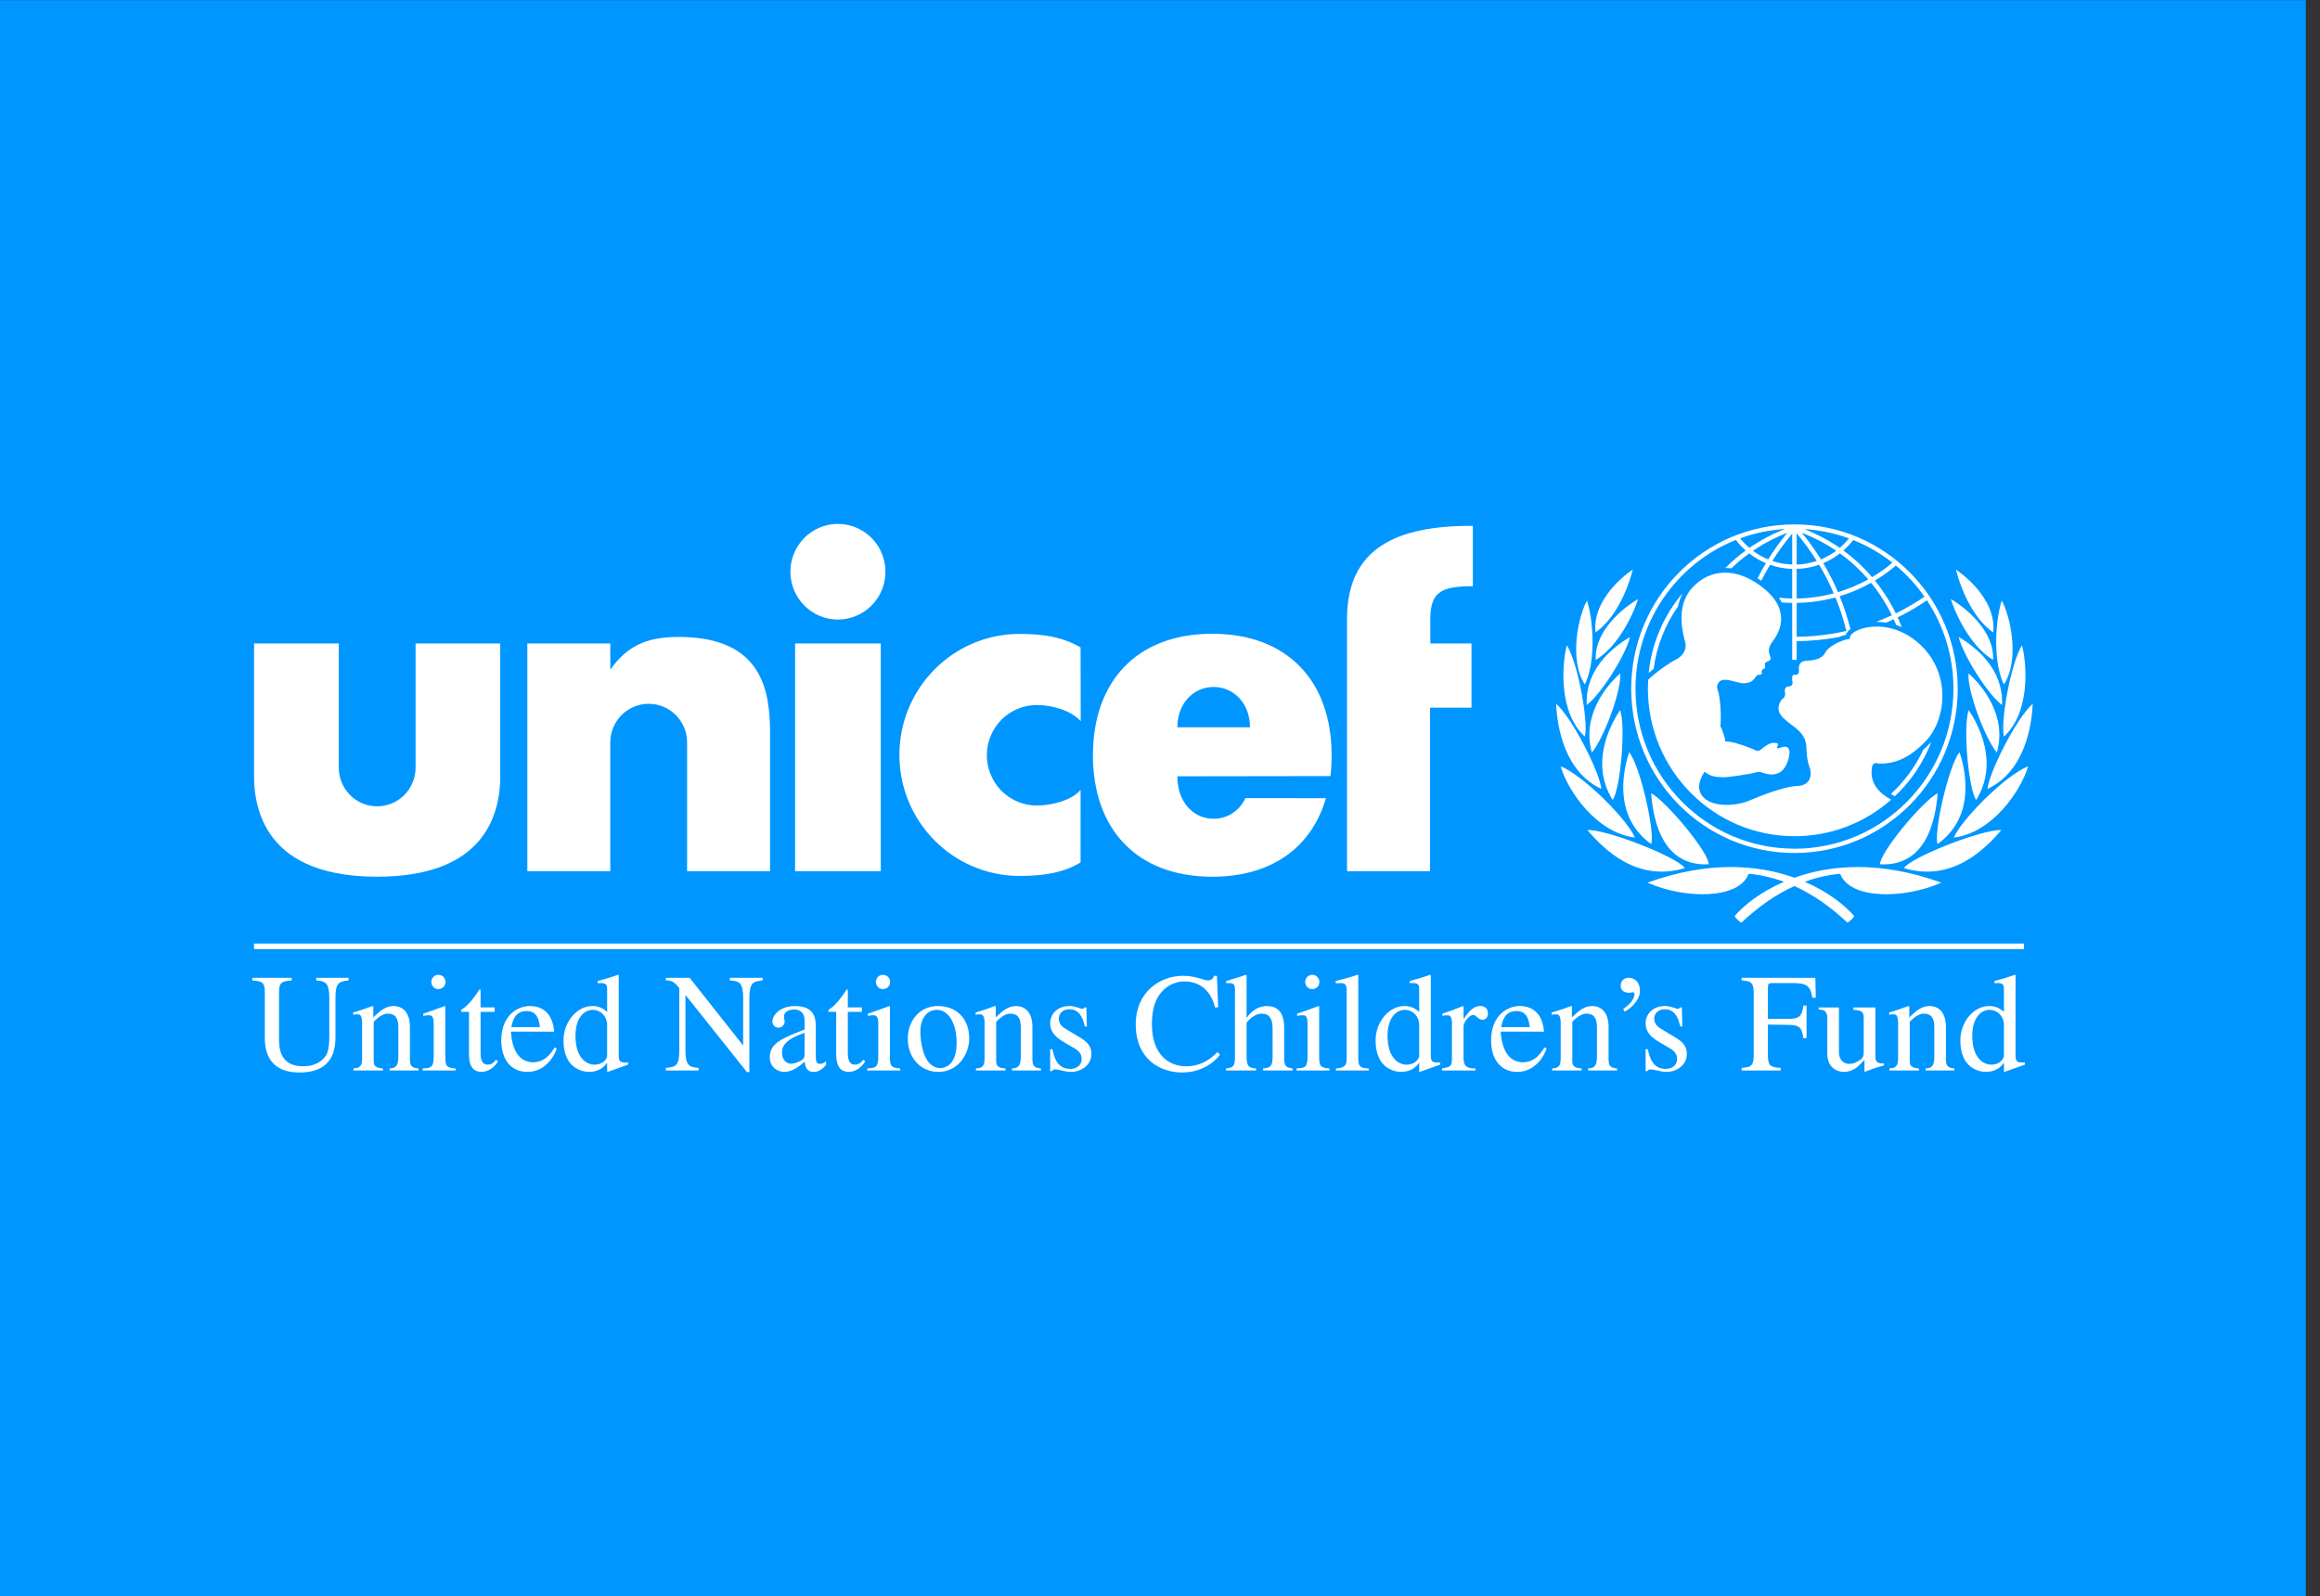 <svg width="93" height="64" viewBox="0 0 93 64" fill="none" xmlns="http://www.w3.org/2000/svg">
<rect x="0" y="0" width="93" height="64" fill="#333333" stroke="none"/>
<g clip-path="url(#clip0_9115_37600)">
<path d="M0 0.004H92.432V63.995H0V0.004Z" fill="#0096FF"/>
<path fill-rule="evenodd" clip-rule="evenodd" d="M31.872 34.925H35.307V25.798H31.872V34.925ZM33.589 24.838C33.966 24.837 34.334 24.725 34.648 24.514C34.961 24.304 35.205 24.004 35.349 23.654C35.493 23.304 35.531 22.918 35.457 22.546C35.383 22.175 35.202 21.833 34.935 21.565C34.669 21.297 34.33 21.115 33.96 21.041C33.591 20.967 33.208 21.005 32.86 21.15C32.512 21.295 32.214 21.541 32.005 21.856C31.796 22.171 31.684 22.542 31.684 22.921C31.684 23.173 31.734 23.422 31.829 23.655C31.925 23.887 32.066 24.099 32.242 24.276C32.419 24.454 32.629 24.596 32.861 24.692C33.092 24.788 33.339 24.838 33.589 24.838ZM15.12 35.147C19.105 35.147 19.985 33.017 20.053 31.302V25.798H16.659V30.777C16.659 30.98 16.619 31.181 16.541 31.369C16.464 31.557 16.351 31.728 16.208 31.872C16.065 32.016 15.895 32.13 15.709 32.208C15.522 32.285 15.322 32.325 15.12 32.325C14.917 32.325 14.717 32.285 14.53 32.208C14.344 32.13 14.174 32.016 14.031 31.872C13.888 31.728 13.775 31.557 13.697 31.369C13.62 31.181 13.58 30.98 13.58 30.777V25.798H10.185V31.302C10.255 33.017 11.134 35.147 15.12 35.147V35.147ZM24.464 26.849V25.798H21.139V34.925H24.464V29.74C24.471 29.333 24.636 28.945 24.924 28.66C25.212 28.375 25.6 28.215 26.004 28.215C26.408 28.215 26.796 28.375 27.084 28.66C27.372 28.945 27.537 29.333 27.543 29.74V34.925H30.869V29.421C30.869 27.706 30.58 25.535 27.199 25.535C25.88 25.535 25.124 25.922 24.464 26.849V26.849ZM43.317 31.666C42.97 32.085 42.158 32.294 41.56 32.294C41.03 32.294 40.52 32.081 40.145 31.704C39.77 31.326 39.559 30.813 39.559 30.279C39.559 29.745 39.77 29.232 40.145 28.854C40.52 28.477 41.03 28.264 41.56 28.264C42.169 28.264 42.949 28.483 43.322 28.915L43.316 25.957C42.588 25.525 41.773 25.414 40.873 25.414C38.211 25.414 36.054 27.586 36.054 30.265C36.054 32.944 38.211 35.116 40.873 35.116C41.773 35.116 42.616 35.006 43.316 34.573L43.317 31.666V31.666ZM47.195 29.158C47.195 28.197 47.847 27.541 48.651 27.541C49.456 27.541 50.108 28.197 50.108 29.158H47.195V29.158ZM49.924 31.997C49.675 32.52 49.198 32.824 48.651 32.824C47.847 32.824 47.195 32.167 47.195 31.122L53.332 31.113C53.364 30.845 53.38 30.567 53.38 30.279C53.38 27.331 51.636 25.408 48.596 25.408C45.557 25.408 43.812 27.331 43.812 30.279C43.812 33.226 45.557 35.148 48.596 35.148C50.994 35.148 52.586 33.952 53.151 31.999L49.924 31.997ZM59.041 21.081C55.99 21.068 54.011 21.967 53.997 24.788V34.925H57.324V28.371H58.986V25.798H57.337V24.788C57.337 23.682 57.859 23.502 59.041 23.502V21.081V21.081ZM78.404 22.832C78.99 23.235 80.035 24.206 79.898 25.356C79.152 24.827 78.649 23.778 78.404 22.832Z" fill="white"/>
<path fill-rule="evenodd" clip-rule="evenodd" d="M78.199 24.016C78.811 24.376 79.952 25.299 79.896 26.456C79.115 25.982 78.51 24.941 78.199 24.016Z" fill="white"/>
<path fill-rule="evenodd" clip-rule="evenodd" d="M78.518 25.538C79.255 25.973 80.32 26.851 80.252 28.262C79.66 27.818 78.676 26.224 78.518 25.538ZM78.909 26.997C79.48 27.489 80.464 28.717 80.046 30.169C79.573 29.601 78.861 27.717 78.909 26.997ZM80.24 24.074C80.572 24.659 80.985 26.417 80.331 27.44C79.923 26.641 79.942 25.065 80.24 24.074Z" fill="white"/>
<path fill-rule="evenodd" clip-rule="evenodd" d="M81.054 25.867C81.256 26.631 81.391 28.556 80.331 29.531C80.183 28.959 80.598 26.61 81.054 25.867Z" fill="white"/>
<path fill-rule="evenodd" clip-rule="evenodd" d="M81.484 28.215C81.442 29.161 81.14 30.939 79.674 31.627C79.703 31.037 80.826 28.786 81.484 28.215ZM78.918 28.468C79.346 29.113 80.119 30.61 79.22 32.069C78.917 31.676 78.678 29.147 78.918 28.468Z" fill="white"/>
<path fill-rule="evenodd" clip-rule="evenodd" d="M81.299 30.72C81.023 31.681 79.882 33.382 78.324 33.579C78.593 32.898 80.361 31.099 81.299 30.72ZM78.55 30.155C78.865 31.107 79.105 32.809 77.669 33.838C77.511 33.367 78.104 30.72 78.55 30.155ZM77.673 31.798C77.583 32.976 77.175 34.744 75.363 34.651C75.359 34.17 77.06 32.132 77.673 31.798ZM80.227 33.28C79.554 34.059 78.242 35.378 76.321 34.803C76.604 34.361 79.512 33.226 80.227 33.28ZM65.455 22.828C64.871 23.231 63.825 24.202 63.961 25.352C64.709 24.823 65.212 23.774 65.455 22.828Z" fill="white"/>
<path fill-rule="evenodd" clip-rule="evenodd" d="M65.665 24.016C65.052 24.376 63.911 25.299 63.967 26.456C64.749 25.982 65.354 24.941 65.665 24.016Z" fill="white"/>
<path fill-rule="evenodd" clip-rule="evenodd" d="M65.341 25.538C64.603 25.973 63.539 26.851 63.607 28.262C64.198 27.818 65.183 26.224 65.341 25.538ZM64.951 26.997C64.379 27.489 63.396 28.717 63.812 30.169C64.286 29.601 64.998 27.717 64.951 26.997ZM63.618 24.074C63.288 24.659 62.874 26.417 63.528 27.44C63.937 26.641 63.918 25.065 63.618 24.074Z" fill="white"/>
<path fill-rule="evenodd" clip-rule="evenodd" d="M62.809 25.867C62.608 26.631 62.472 28.556 63.532 29.531C63.68 28.959 63.265 26.61 62.809 25.867Z" fill="white"/>
<path fill-rule="evenodd" clip-rule="evenodd" d="M62.379 28.215C62.42 29.161 62.723 30.939 64.189 31.627C64.16 31.037 63.037 28.786 62.379 28.215ZM64.945 28.468C64.516 29.113 63.744 30.61 64.643 32.069C64.945 31.676 65.184 29.147 64.945 28.468Z" fill="white"/>
<path fill-rule="evenodd" clip-rule="evenodd" d="M62.56 30.72C62.836 31.681 63.976 33.382 65.536 33.578C65.265 32.898 63.498 31.099 62.56 30.72ZM65.309 30.155C64.994 31.107 64.754 32.809 66.19 33.838C66.349 33.367 65.755 30.72 65.309 30.155ZM66.187 31.798C66.277 32.976 66.683 34.744 68.497 34.65C68.5 34.17 66.799 32.132 66.187 31.798ZM63.633 33.279C64.305 34.058 65.618 35.377 67.538 34.803C67.256 34.361 64.347 33.226 63.633 33.279ZM77.82 35.386C75.369 34.496 73.377 34.671 71.932 35.187C70.486 34.671 68.495 34.495 66.043 35.386C67.522 36.042 69.712 36.072 70.096 35.029C70.54 35.069 71.015 35.169 71.514 35.351C70.563 35.761 69.892 36.307 69.534 36.727C69.564 36.801 69.727 36.957 69.808 36.987C70.54 36.297 71.254 35.829 71.931 35.522C72.608 35.829 73.322 36.297 74.054 36.987C74.136 36.957 74.298 36.801 74.327 36.727C73.969 36.307 73.299 35.761 72.348 35.351C72.805 35.182 73.281 35.074 73.765 35.029C74.151 36.072 76.34 36.042 77.82 35.386V35.386ZM71.938 33.524C73.364 33.526 74.741 33.005 75.812 32.057C74.94 31.596 75 30.987 75.044 30.749C75.089 30.511 75.252 30.615 75.354 30.615C75.903 30.615 76.479 30.451 77.19 29.721C77.99 28.899 78.242 27.071 77.012 25.88C75.685 24.595 74.023 25.247 74.164 25.612C73.897 25.627 73.321 25.88 73.18 26.148C73.039 26.416 72.774 26.468 72.411 26.491C72.048 26.513 72.115 26.81 72.115 26.907C72.115 27.004 72.027 27.071 71.974 27.056C71.776 26.999 71.856 27.294 71.856 27.384C71.856 27.473 71.775 27.518 71.73 27.518C71.485 27.518 71.553 27.741 71.559 27.8C71.567 27.86 71.546 27.963 71.463 28.009C71.386 28.053 71.293 28.248 71.293 28.396C71.293 28.664 71.538 28.85 71.944 29.156C72.351 29.461 72.403 29.751 72.411 29.959C72.419 30.168 72.436 30.504 72.529 30.727C72.64 30.994 72.625 31.486 72.063 31.508C71.376 31.535 70.154 32.089 70.051 32.126C69.504 32.323 68.705 32.342 68.328 32.007C67.951 31.672 68.144 31.21 68.334 30.935C68.565 31.166 68.905 31.151 69.097 31.158C69.29 31.166 70.228 31.017 70.362 30.972C70.495 30.928 70.554 30.942 70.635 30.972C70.993 31.103 71.487 31.143 71.686 30.451C71.886 29.759 71.412 29.953 71.353 29.982C71.294 30.012 71.212 30.004 71.242 29.945C71.33 29.769 71.198 29.789 71.124 29.781C70.932 29.762 70.68 29.967 70.599 30.042C70.517 30.116 70.436 30.109 70.406 30.094C70.151 29.966 69.334 29.67 69.157 29.737C69.178 29.625 69.008 29.171 68.964 29.119C69.008 28.739 68.964 27.942 68.853 27.653C68.834 27.608 68.827 27.559 68.832 27.511C68.837 27.463 68.854 27.417 68.882 27.377C69.076 27.086 69.607 27.4 69.897 27.392C70.242 27.383 70.297 27.239 70.391 27.12C70.483 27.006 70.549 27.071 70.599 27.038C70.661 26.998 70.602 26.916 70.624 26.871C70.646 26.826 70.672 26.849 70.731 26.797C70.79 26.744 70.725 26.633 70.754 26.588C70.839 26.459 71.072 26.562 70.931 26.223C70.855 26.038 70.961 25.836 71.065 25.702C71.233 25.485 71.879 24.569 70.739 23.617C69.651 22.71 68.55 22.784 67.84 23.558C67.129 24.332 67.484 25.464 67.558 25.762C67.632 26.059 67.42 26.329 67.174 26.447C66.952 26.552 66.409 26.923 66.069 27.251C66.062 27.369 66.058 27.488 66.058 27.607C66.059 30.874 68.691 33.524 71.938 33.524V33.524Z" fill="white"/>
<path fill-rule="evenodd" clip-rule="evenodd" d="M66.289 26.814C66.411 25.904 66.744 25.052 67.268 24.306C67.303 24.128 67.364 23.947 67.457 23.773C66.687 24.676 66.21 25.794 66.09 26.978C66.155 26.922 66.219 26.869 66.289 26.814V26.814ZM77.096 30.062C76.782 30.73 76.341 31.331 75.799 31.83C75.832 31.849 75.863 31.871 75.899 31.89L75.952 31.918L75.956 31.923C76.603 31.317 77.104 30.57 77.421 29.739C77.318 29.852 77.21 29.96 77.096 30.062V30.062Z" fill="white"/>
<path fill-rule="evenodd" clip-rule="evenodd" d="M71.933 21.023C68.319 21.023 65.389 23.972 65.389 27.61C65.389 31.248 68.319 34.197 71.933 34.197C75.548 34.197 78.478 31.248 78.478 27.61C78.478 23.972 75.548 21.023 71.933 21.023V21.023ZM77.146 23.921C76.779 24.172 76.394 24.395 75.996 24.591C75.768 24.122 75.487 23.68 75.159 23.275C75.453 23.098 75.735 22.898 75.998 22.672C76.434 23.036 76.82 23.456 77.146 23.921V23.921ZM75.86 22.559C75.605 22.774 75.332 22.968 75.045 23.138C74.704 22.739 74.319 22.38 73.895 22.07C74.04 21.943 74.171 21.802 74.289 21.649C74.853 21.876 75.382 22.182 75.86 22.559V22.559ZM72.922 22.642C73.144 23.01 73.338 23.393 73.507 23.787C73.022 23.917 72.524 23.987 72.022 23.994V22.808C72.329 22.799 72.633 22.743 72.922 22.642V22.642ZM72.022 22.633V21.383C72.317 21.732 72.585 22.101 72.827 22.488C72.567 22.576 72.296 22.625 72.022 22.633ZM72.229 21.361C72.722 21.549 73.183 21.792 73.606 22.08C73.417 22.221 73.212 22.337 72.995 22.426C72.763 22.054 72.507 21.698 72.229 21.361ZM72.022 24.17C72.548 24.163 73.07 24.089 73.577 23.951C73.755 24.384 73.9 24.831 74.013 25.287L74.013 25.295C73.365 25.444 72.698 25.522 72.022 25.528V24.17ZM73.088 22.578C73.327 22.477 73.552 22.345 73.756 22.186C74.176 22.489 74.557 22.839 74.891 23.227C74.506 23.441 74.1 23.613 73.678 23.739C73.507 23.339 73.31 22.951 73.088 22.578V22.578ZM73.749 21.965C73.307 21.66 72.83 21.407 72.33 21.212C72.954 21.251 73.555 21.377 74.118 21.584C74.007 21.722 73.883 21.85 73.749 21.965V21.965ZM71.843 21.395V22.632C71.572 22.623 71.304 22.575 71.047 22.488C71.286 22.105 71.552 21.74 71.843 21.395V21.395ZM70.88 22.427C70.663 22.337 70.458 22.221 70.269 22.08C70.698 21.789 71.158 21.548 71.641 21.364C71.364 21.7 71.11 22.055 70.88 22.427V22.427ZM71.552 21.21C71.049 21.404 70.57 21.658 70.126 21.964C69.991 21.849 69.867 21.721 69.756 21.582C70.334 21.37 70.938 21.245 71.552 21.21L71.933 34.024C68.413 34.024 65.561 31.153 65.561 27.61C65.561 24.903 67.227 22.587 69.585 21.646C69.704 21.802 69.837 21.942 69.979 22.069C69.689 22.281 69.416 22.516 69.162 22.772C69.243 22.773 69.321 22.776 69.402 22.786C69.627 22.569 69.867 22.369 70.12 22.186C70.324 22.346 70.549 22.478 70.788 22.578C70.67 22.776 70.559 22.977 70.457 23.181C70.506 23.212 70.553 23.247 70.602 23.281C70.711 23.064 70.829 22.851 70.953 22.643C71.235 22.742 71.534 22.799 71.843 22.809V23.995C71.666 23.992 71.489 23.981 71.313 23.963C71.356 24.027 71.389 24.088 71.421 24.151C71.561 24.162 71.702 24.168 71.843 24.17V26.455H72.022V25.704C72.59 25.7 73.155 25.644 73.712 25.539C73.81 25.5 73.909 25.47 73.993 25.451C74.019 25.379 74.072 25.3 74.177 25.221C74.064 24.771 73.921 24.331 73.746 23.902C74.184 23.769 74.606 23.589 75.006 23.364C75.332 23.765 75.611 24.202 75.837 24.667C75.632 24.762 75.424 24.851 75.211 24.932C75.339 24.932 75.472 24.94 75.608 24.962C75.71 24.919 75.812 24.873 75.912 24.826C75.947 24.902 75.981 24.978 76.012 25.056C76.084 25.079 76.159 25.107 76.233 25.138C76.182 25.007 76.128 24.878 76.07 24.751C76.477 24.551 76.87 24.322 77.245 24.067C77.939 25.116 78.308 26.35 78.306 27.61C78.306 31.153 75.453 34.025 71.933 34.025L71.552 21.21V21.21ZM10.182 38.047H81.135V37.827H10.182V38.047V38.047ZM65.068 40.448C65.433 40.215 65.522 39.963 65.522 39.857C65.522 39.847 65.52 39.837 65.517 39.827C65.513 39.817 65.507 39.809 65.5 39.801C65.493 39.794 65.484 39.788 65.475 39.784C65.465 39.78 65.455 39.779 65.445 39.779C65.433 39.779 65.417 39.785 65.394 39.79C65.368 39.798 65.339 39.802 65.311 39.801C65.166 39.801 64.967 39.745 64.967 39.522C64.967 39.283 65.15 39.199 65.289 39.199C65.417 39.199 65.739 39.271 65.739 39.734C65.739 40.13 65.284 40.498 65.117 40.554L65.068 40.448V40.448ZM13.972 39.305C13.542 39.35 13.448 39.435 13.448 40.024V41.49C13.448 41.939 13.448 42.996 12 42.996C10.616 42.996 10.616 41.9 10.616 41.563V39.812C10.616 39.396 10.537 39.334 10.113 39.306V39.202H11.693V39.306C11.252 39.34 11.185 39.413 11.185 39.812V41.608C11.185 41.968 11.185 42.748 12.157 42.748C12.592 42.748 12.911 42.568 13.072 42.304C13.145 42.181 13.2 41.995 13.2 41.541V40.025C13.2 39.425 13.066 39.329 12.676 39.306V39.202H13.972V39.305V39.305ZM14.515 41.022C14.515 40.669 14.409 40.663 14.32 40.663C14.242 40.663 14.181 40.674 14.158 40.686V40.59C14.418 40.516 14.674 40.43 14.925 40.332L14.964 40.343V40.785C15.239 40.527 15.452 40.332 15.783 40.332C16.04 40.332 16.433 40.482 16.433 41.173V42.463C16.433 42.727 16.501 42.812 16.774 42.835V42.916H15.615V42.835C15.822 42.818 15.968 42.79 15.968 42.362V41.185C15.968 40.841 15.867 40.638 15.536 40.638C15.368 40.638 15.194 40.751 14.981 40.959V42.542C14.981 42.728 15.059 42.818 15.351 42.835V42.916H14.169V42.835C14.432 42.818 14.515 42.746 14.515 42.412V41.022V41.022ZM16.945 42.835C17.291 42.818 17.385 42.784 17.385 42.346V41.041C17.385 40.709 17.279 40.702 17.19 40.702C17.112 40.702 17.039 40.714 16.967 40.725V40.639C17.257 40.544 17.541 40.439 17.829 40.332L17.851 40.348V42.346C17.851 42.717 17.878 42.813 18.264 42.835V42.916H16.945V42.835ZM17.568 39.08C17.736 39.08 17.858 39.209 17.858 39.366C17.858 39.53 17.736 39.652 17.568 39.652C17.368 39.652 17.29 39.473 17.29 39.366C17.29 39.261 17.373 39.08 17.568 39.08ZM19.829 40.566H19.265V42.175C19.265 42.349 19.265 42.682 19.55 42.682C19.728 42.682 19.828 42.558 19.89 42.485L19.963 42.546C19.828 42.788 19.567 42.972 19.31 42.972C19.027 42.972 18.8 42.821 18.8 42.259V40.565H18.504C18.498 40.561 18.492 40.556 18.488 40.549C18.484 40.542 18.482 40.534 18.482 40.526C18.482 40.459 18.604 40.426 18.727 40.303C18.939 40.085 19.021 39.961 19.227 39.663C19.265 39.663 19.265 39.691 19.265 39.736V40.387H19.829V40.566V40.566ZM20.496 41.179C20.586 40.686 20.803 40.533 21.11 40.533C21.55 40.533 21.607 40.91 21.645 41.179H20.496V41.179ZM22.231 41.993C22.103 42.203 21.863 42.586 21.367 42.586C20.998 42.586 20.546 42.355 20.479 41.358H22.214C22.153 40.624 21.757 40.332 21.232 40.332C20.786 40.332 20.094 40.675 20.094 41.712C20.094 42.512 20.518 42.973 21.138 42.973C21.941 42.973 22.265 42.208 22.321 42.033L22.231 41.993V41.993ZM24.338 42.344C24.293 42.547 24.075 42.683 23.84 42.683C23.471 42.683 23.069 42.367 23.069 41.527C23.069 40.761 23.449 40.485 23.762 40.485C24.025 40.485 24.298 40.666 24.337 41.048V42.344H24.338V42.344ZM25.177 42.593C24.803 42.621 24.803 42.508 24.803 42.278V39.091L24.776 39.08C24.51 39.176 24.237 39.256 23.958 39.33V39.416C24.003 39.411 24.058 39.411 24.091 39.411C24.338 39.411 24.338 39.529 24.338 39.697V40.569C24.153 40.408 23.985 40.332 23.745 40.332C23.119 40.332 22.589 40.975 22.589 41.713C22.589 42.861 23.388 42.972 23.605 42.972C24.019 42.972 24.226 42.766 24.327 42.614H24.338V42.956L24.36 42.972C24.654 42.868 24.91 42.777 25.177 42.682V42.593H25.177V42.593ZM30.569 39.305C30.217 39.345 30.039 39.368 30.039 40.025V42.981H29.943L27.489 39.902H27.478V42.093C27.478 42.671 27.596 42.795 28.002 42.812V42.916H26.69V42.812C27.114 42.783 27.231 42.699 27.231 42.093V39.615C27.002 39.334 26.913 39.305 26.69 39.305V39.201H27.645L29.78 41.901H29.791V40.024C29.791 39.379 29.635 39.334 29.256 39.305V39.201H30.569V39.305V39.305ZM32.254 42.222C32.254 42.392 32.237 42.459 32.063 42.544C32.013 42.572 31.839 42.645 31.717 42.645C31.509 42.645 31.347 42.471 31.347 42.206V42.195C31.347 42.003 31.409 41.688 32.254 41.407V42.222ZM33.117 42.544C33.055 42.594 32.983 42.65 32.866 42.65C32.703 42.65 32.703 42.488 32.703 42.324V41.227C32.703 40.893 32.703 40.333 31.873 40.333C31.225 40.333 30.962 40.731 30.962 40.953C30.962 41.042 31.03 41.2 31.203 41.2C31.348 41.2 31.454 41.077 31.454 40.959C31.454 40.909 31.426 40.826 31.426 40.742C31.426 40.569 31.639 40.469 31.823 40.469C31.991 40.469 32.254 40.529 32.254 40.932V41.273C31.341 41.632 30.857 41.823 30.857 42.386C30.857 42.764 31.147 42.973 31.447 42.973C31.756 42.973 32.051 42.746 32.259 42.56C32.287 42.967 32.52 42.973 32.62 42.973C32.708 42.973 32.881 42.967 33.116 42.69V42.544H33.117V42.544ZM34.549 40.566H33.986V42.175C33.986 42.349 33.986 42.682 34.27 42.682C34.448 42.682 34.549 42.558 34.61 42.485L34.683 42.546C34.549 42.788 34.286 42.972 34.03 42.972C33.747 42.972 33.52 42.821 33.52 42.259V40.565H33.224C33.218 40.561 33.212 40.555 33.208 40.549C33.204 40.542 33.202 40.534 33.202 40.526C33.202 40.459 33.325 40.426 33.447 40.303C33.658 40.085 33.741 39.961 33.947 39.663C33.986 39.663 33.986 39.691 33.986 39.736V40.387H34.549V40.566H34.549V40.566ZM34.766 42.835C35.113 42.818 35.207 42.784 35.207 42.346V41.041C35.207 40.709 35.101 40.702 35.012 40.702C34.934 40.702 34.861 40.714 34.789 40.725V40.639C35.079 40.544 35.363 40.439 35.651 40.332L35.673 40.348V42.346C35.673 42.717 35.7 42.813 36.086 42.835V42.916H34.766V42.835ZM35.39 39.08C35.558 39.08 35.68 39.209 35.68 39.366C35.68 39.53 35.558 39.652 35.39 39.652C35.19 39.652 35.111 39.473 35.111 39.366C35.111 39.261 35.195 39.08 35.39 39.08ZM37.691 42.819C37.022 42.819 36.894 41.782 36.894 41.364C36.894 40.778 37.201 40.485 37.551 40.485C38.064 40.485 38.348 41.099 38.348 41.799C38.348 42.605 37.975 42.819 37.691 42.819V42.819ZM37.596 40.332C36.849 40.332 36.39 40.942 36.39 41.636C36.39 42.397 36.894 42.972 37.613 42.972C38.461 42.972 38.853 42.194 38.853 41.636C38.853 40.818 38.326 40.332 37.596 40.332ZM39.468 41.022C39.468 40.669 39.362 40.663 39.273 40.663C39.194 40.663 39.133 40.674 39.111 40.686V40.59C39.371 40.516 39.627 40.43 39.878 40.332L39.917 40.343V40.785C40.192 40.527 40.405 40.332 40.736 40.332C40.993 40.332 41.386 40.482 41.386 41.173V42.463C41.386 42.727 41.453 42.812 41.727 42.835V42.916H40.568V42.835C40.775 42.818 40.92 42.79 40.92 42.362V41.185C40.92 40.841 40.819 40.638 40.489 40.638C40.321 40.638 40.147 40.751 39.933 40.959V42.542C39.933 42.728 40.012 42.818 40.303 42.835V42.916H39.122V42.835C39.385 42.818 39.468 42.746 39.468 42.412V41.022H39.468V41.022ZM43.486 41.153C43.363 40.579 43.112 40.461 42.867 40.461C42.56 40.461 42.443 40.681 42.443 40.827C42.443 40.939 42.477 41.102 42.683 41.226L43.28 41.586C43.555 41.754 43.75 41.912 43.75 42.25C43.75 42.739 43.297 42.973 42.94 42.973C42.688 42.973 42.448 42.869 42.293 42.874C42.226 42.874 42.203 42.89 42.17 42.941H42.097V42.064H42.187C42.254 42.362 42.36 42.852 42.907 42.852C43.097 42.852 43.359 42.762 43.359 42.441C43.359 42.261 43.247 42.127 43.068 42.025L42.75 41.84C42.404 41.642 42.097 41.434 42.097 41.018C42.097 40.703 42.337 40.332 42.878 40.332C43.124 40.332 43.296 40.444 43.391 40.444C43.441 40.444 43.469 40.405 43.486 40.388H43.547L43.57 41.153H43.486V41.153ZM48.704 40.385C48.565 39.795 48.163 39.346 47.475 39.346C47.197 39.346 46.874 39.459 46.639 39.688C46.421 39.902 46.176 40.261 46.176 41.069C46.176 42.26 46.84 42.748 47.544 42.748C48.23 42.748 48.632 42.349 48.804 42.18L48.904 42.282C48.899 42.293 48.42 42.996 47.393 42.996C46.494 42.996 45.527 42.456 45.527 41.058C45.527 39.801 46.466 39.121 47.426 39.121C47.923 39.121 48.285 39.306 48.408 39.306C48.436 39.306 48.62 39.306 48.665 39.121H48.782L48.832 40.385H48.704V40.385ZM51.814 42.916H50.632V42.835C50.907 42.808 51.014 42.779 51.014 42.347V41.233C51.014 40.857 50.891 40.638 50.582 40.638C50.419 40.638 50.2 40.722 49.971 40.992V42.347C49.971 42.779 50.077 42.808 50.351 42.835V42.916H49.147V42.835C49.449 42.796 49.505 42.757 49.505 42.347V39.698C49.505 39.529 49.505 39.411 49.26 39.411C49.226 39.411 49.17 39.411 49.154 39.417V39.33C49.404 39.256 49.676 39.177 49.942 39.08L49.971 39.096V40.796H49.981C50.178 40.514 50.452 40.333 50.789 40.333C51.474 40.333 51.478 41.003 51.478 41.228V42.347C51.478 42.757 51.534 42.785 51.814 42.836V42.916H51.814V42.916ZM51.974 42.835C52.32 42.818 52.415 42.784 52.415 42.346V41.041C52.415 40.709 52.309 40.702 52.22 40.702C52.142 40.702 52.069 40.714 51.997 40.725V40.639C52.287 40.544 52.57 40.439 52.858 40.332L52.881 40.348V42.346C52.881 42.717 52.909 42.813 53.294 42.835V42.916H51.974V42.835ZM52.599 39.08C52.637 39.08 52.674 39.086 52.709 39.1C52.745 39.114 52.777 39.135 52.803 39.162C52.831 39.188 52.852 39.22 52.866 39.255C52.881 39.29 52.888 39.328 52.888 39.366C52.888 39.53 52.766 39.652 52.599 39.652C52.398 39.652 52.319 39.473 52.319 39.366C52.319 39.261 52.403 39.08 52.599 39.08ZM53.553 42.835C53.882 42.813 53.983 42.74 53.983 42.431V39.752C53.983 39.499 53.949 39.41 53.731 39.41C53.66 39.41 53.609 39.415 53.542 39.42V39.33C53.838 39.256 54.133 39.177 54.426 39.079L54.448 39.09V42.447C54.448 42.774 54.543 42.818 54.867 42.835V42.916H53.554V42.835H53.553V42.835ZM56.89 42.344C56.845 42.547 56.628 42.683 56.393 42.683C56.024 42.683 55.622 42.367 55.622 41.527C55.622 40.761 56.002 40.485 56.314 40.485C56.577 40.485 56.852 40.666 56.89 41.048V42.344V42.344ZM57.729 42.593C57.356 42.621 57.356 42.508 57.356 42.278V39.091L57.328 39.08C57.062 39.176 56.79 39.256 56.51 39.33V39.416C56.555 39.411 56.611 39.411 56.644 39.411C56.89 39.411 56.89 39.529 56.89 39.697V40.569C56.707 40.408 56.538 40.332 56.298 40.332C55.672 40.332 55.142 40.975 55.142 41.713C55.142 42.861 55.941 42.972 56.158 42.972C56.572 42.972 56.779 42.766 56.879 42.614H56.89V42.956L56.912 42.972C57.206 42.868 57.462 42.777 57.73 42.682V42.593H57.729V42.593ZM58.204 41.041C58.204 40.709 58.098 40.703 58.008 40.703C57.929 40.703 57.868 40.714 57.818 40.726V40.639C58.096 40.548 58.371 40.446 58.641 40.332L58.668 40.343V40.842H58.679C58.942 40.444 59.133 40.332 59.344 40.332C59.533 40.332 59.645 40.449 59.645 40.634C59.645 40.774 59.567 40.881 59.433 40.881C59.237 40.881 59.181 40.685 59.047 40.687C58.914 40.687 58.668 40.968 58.668 41.148V42.413C58.668 42.802 58.857 42.824 59.143 42.836V42.917H57.807V42.836C58.113 42.78 58.203 42.763 58.203 42.447V41.041H58.204V41.041ZM60.175 41.179C60.264 40.686 60.482 40.533 60.788 40.533C61.229 40.533 61.285 40.91 61.324 41.179H60.175ZM61.91 41.993C61.781 42.203 61.542 42.586 61.045 42.586C60.677 42.586 60.224 42.355 60.157 41.358H61.893C61.832 40.624 61.436 40.332 60.911 40.332C60.464 40.332 59.773 40.675 59.773 41.712C59.773 42.512 60.197 42.973 60.817 42.973C61.62 42.973 61.943 42.208 61.999 42.033L61.91 41.993V41.993ZM62.562 41.022C62.562 40.669 62.458 40.663 62.368 40.663C62.29 40.663 62.229 40.674 62.205 40.686V40.59C62.457 40.517 62.718 40.433 62.973 40.332L63.012 40.343V40.785C63.287 40.527 63.5 40.332 63.831 40.332C64.088 40.332 64.482 40.482 64.482 41.173V42.463C64.482 42.727 64.549 42.812 64.822 42.835V42.916H63.662V42.835C63.869 42.818 64.016 42.79 64.016 42.362V41.185C64.016 40.841 63.916 40.638 63.584 40.638C63.416 40.638 63.242 40.751 63.029 40.959V42.542C63.029 42.728 63.107 42.818 63.399 42.835V42.916H62.218V42.835C62.479 42.818 62.562 42.746 62.562 42.412V41.022V41.022ZM67.355 41.153C67.233 40.579 66.981 40.461 66.736 40.461C66.429 40.461 66.312 40.681 66.312 40.827C66.312 40.939 66.346 41.102 66.552 41.226L67.149 41.586C67.424 41.754 67.619 41.912 67.619 42.25C67.619 42.739 67.166 42.973 66.809 42.973C66.558 42.973 66.318 42.869 66.161 42.874C66.095 42.874 66.073 42.89 66.039 42.941H65.967V42.064H66.056C66.123 42.362 66.228 42.852 66.776 42.852C66.965 42.852 67.228 42.762 67.228 42.441C67.228 42.261 67.116 42.127 66.938 42.025L66.618 41.84C66.273 41.642 65.967 41.434 65.967 41.018C65.967 40.703 66.206 40.332 66.747 40.332C66.993 40.332 67.166 40.444 67.261 40.444C67.311 40.444 67.34 40.405 67.355 40.388H67.417L67.439 41.153H67.355V41.153ZM72.29 41.621C72.229 41.15 72.095 41.093 71.677 41.087L70.869 41.076V42.306C70.869 42.727 70.98 42.795 71.377 42.811V42.916H69.814V42.811C70.233 42.788 70.3 42.704 70.3 42.243V39.81C70.3 39.367 70.165 39.333 69.814 39.305V39.201H72.771L72.788 40H72.651C72.568 39.501 72.423 39.411 71.805 39.411H71.047C70.907 39.411 70.869 39.434 70.869 39.601V40.849H71.677C72.133 40.849 72.234 40.737 72.29 40.316H72.418V41.62H72.29V41.621V41.621ZM75.522 42.713C75.221 42.793 75.009 42.871 74.749 42.967L74.739 42.956V42.493L74.498 42.734C74.28 42.951 74.012 42.973 73.911 42.973C73.682 42.973 73.25 42.839 73.25 42.245V40.828C73.25 40.491 73.071 40.48 72.904 40.469V40.389H73.716V42.222C73.716 42.301 73.767 42.65 74.135 42.65C74.302 42.65 74.471 42.571 74.622 42.448C74.672 42.402 74.71 42.346 74.71 42.161V40.839C74.71 40.614 74.689 40.496 74.297 40.485V40.389H75.176V42.315C75.176 42.517 75.187 42.646 75.522 42.635V42.713H75.522V42.713ZM76.087 41.022C76.087 40.669 75.981 40.663 75.892 40.663C75.814 40.663 75.753 40.674 75.73 40.686V40.59C75.99 40.516 76.246 40.43 76.497 40.332L76.536 40.343V40.785C76.811 40.527 77.025 40.332 77.355 40.332C77.612 40.332 78.005 40.482 78.005 41.173V42.463C78.005 42.727 78.072 42.812 78.347 42.835V42.916H77.187V42.835C77.394 42.818 77.54 42.79 77.54 42.362V41.185C77.54 40.841 77.44 40.638 77.109 40.638C76.94 40.638 76.766 40.751 76.554 40.959V42.542C76.554 42.728 76.631 42.818 76.923 42.835V42.916H75.741V42.835C76.004 42.818 76.087 42.746 76.087 42.412V41.022V41.022ZM80.33 42.344C80.285 42.547 80.067 42.683 79.833 42.683C79.463 42.683 79.061 42.367 79.061 41.527C79.061 40.761 79.441 40.485 79.754 40.485C80.016 40.485 80.291 40.666 80.33 41.048V42.344V42.344ZM81.169 42.593C80.796 42.621 80.796 42.508 80.796 42.278V39.091L80.768 39.08C80.502 39.176 80.229 39.256 79.95 39.33V39.416C79.994 39.411 80.05 39.411 80.085 39.411C80.33 39.411 80.33 39.529 80.33 39.697V40.569C80.146 40.408 79.978 40.332 79.739 40.332C79.112 40.332 78.582 40.975 78.582 41.713C78.582 42.861 79.38 42.972 79.598 42.972C80.011 42.972 80.219 42.766 80.319 42.614H80.33V42.956L80.353 42.972C80.646 42.868 80.902 42.777 81.169 42.682V42.593H81.169V42.593Z" fill="white"/>
</g>
<defs>
<clipPath id="clip0_9115_37600">
<rect width="92.432" height="64" fill="white"/>
</clipPath>
</defs>
</svg>
